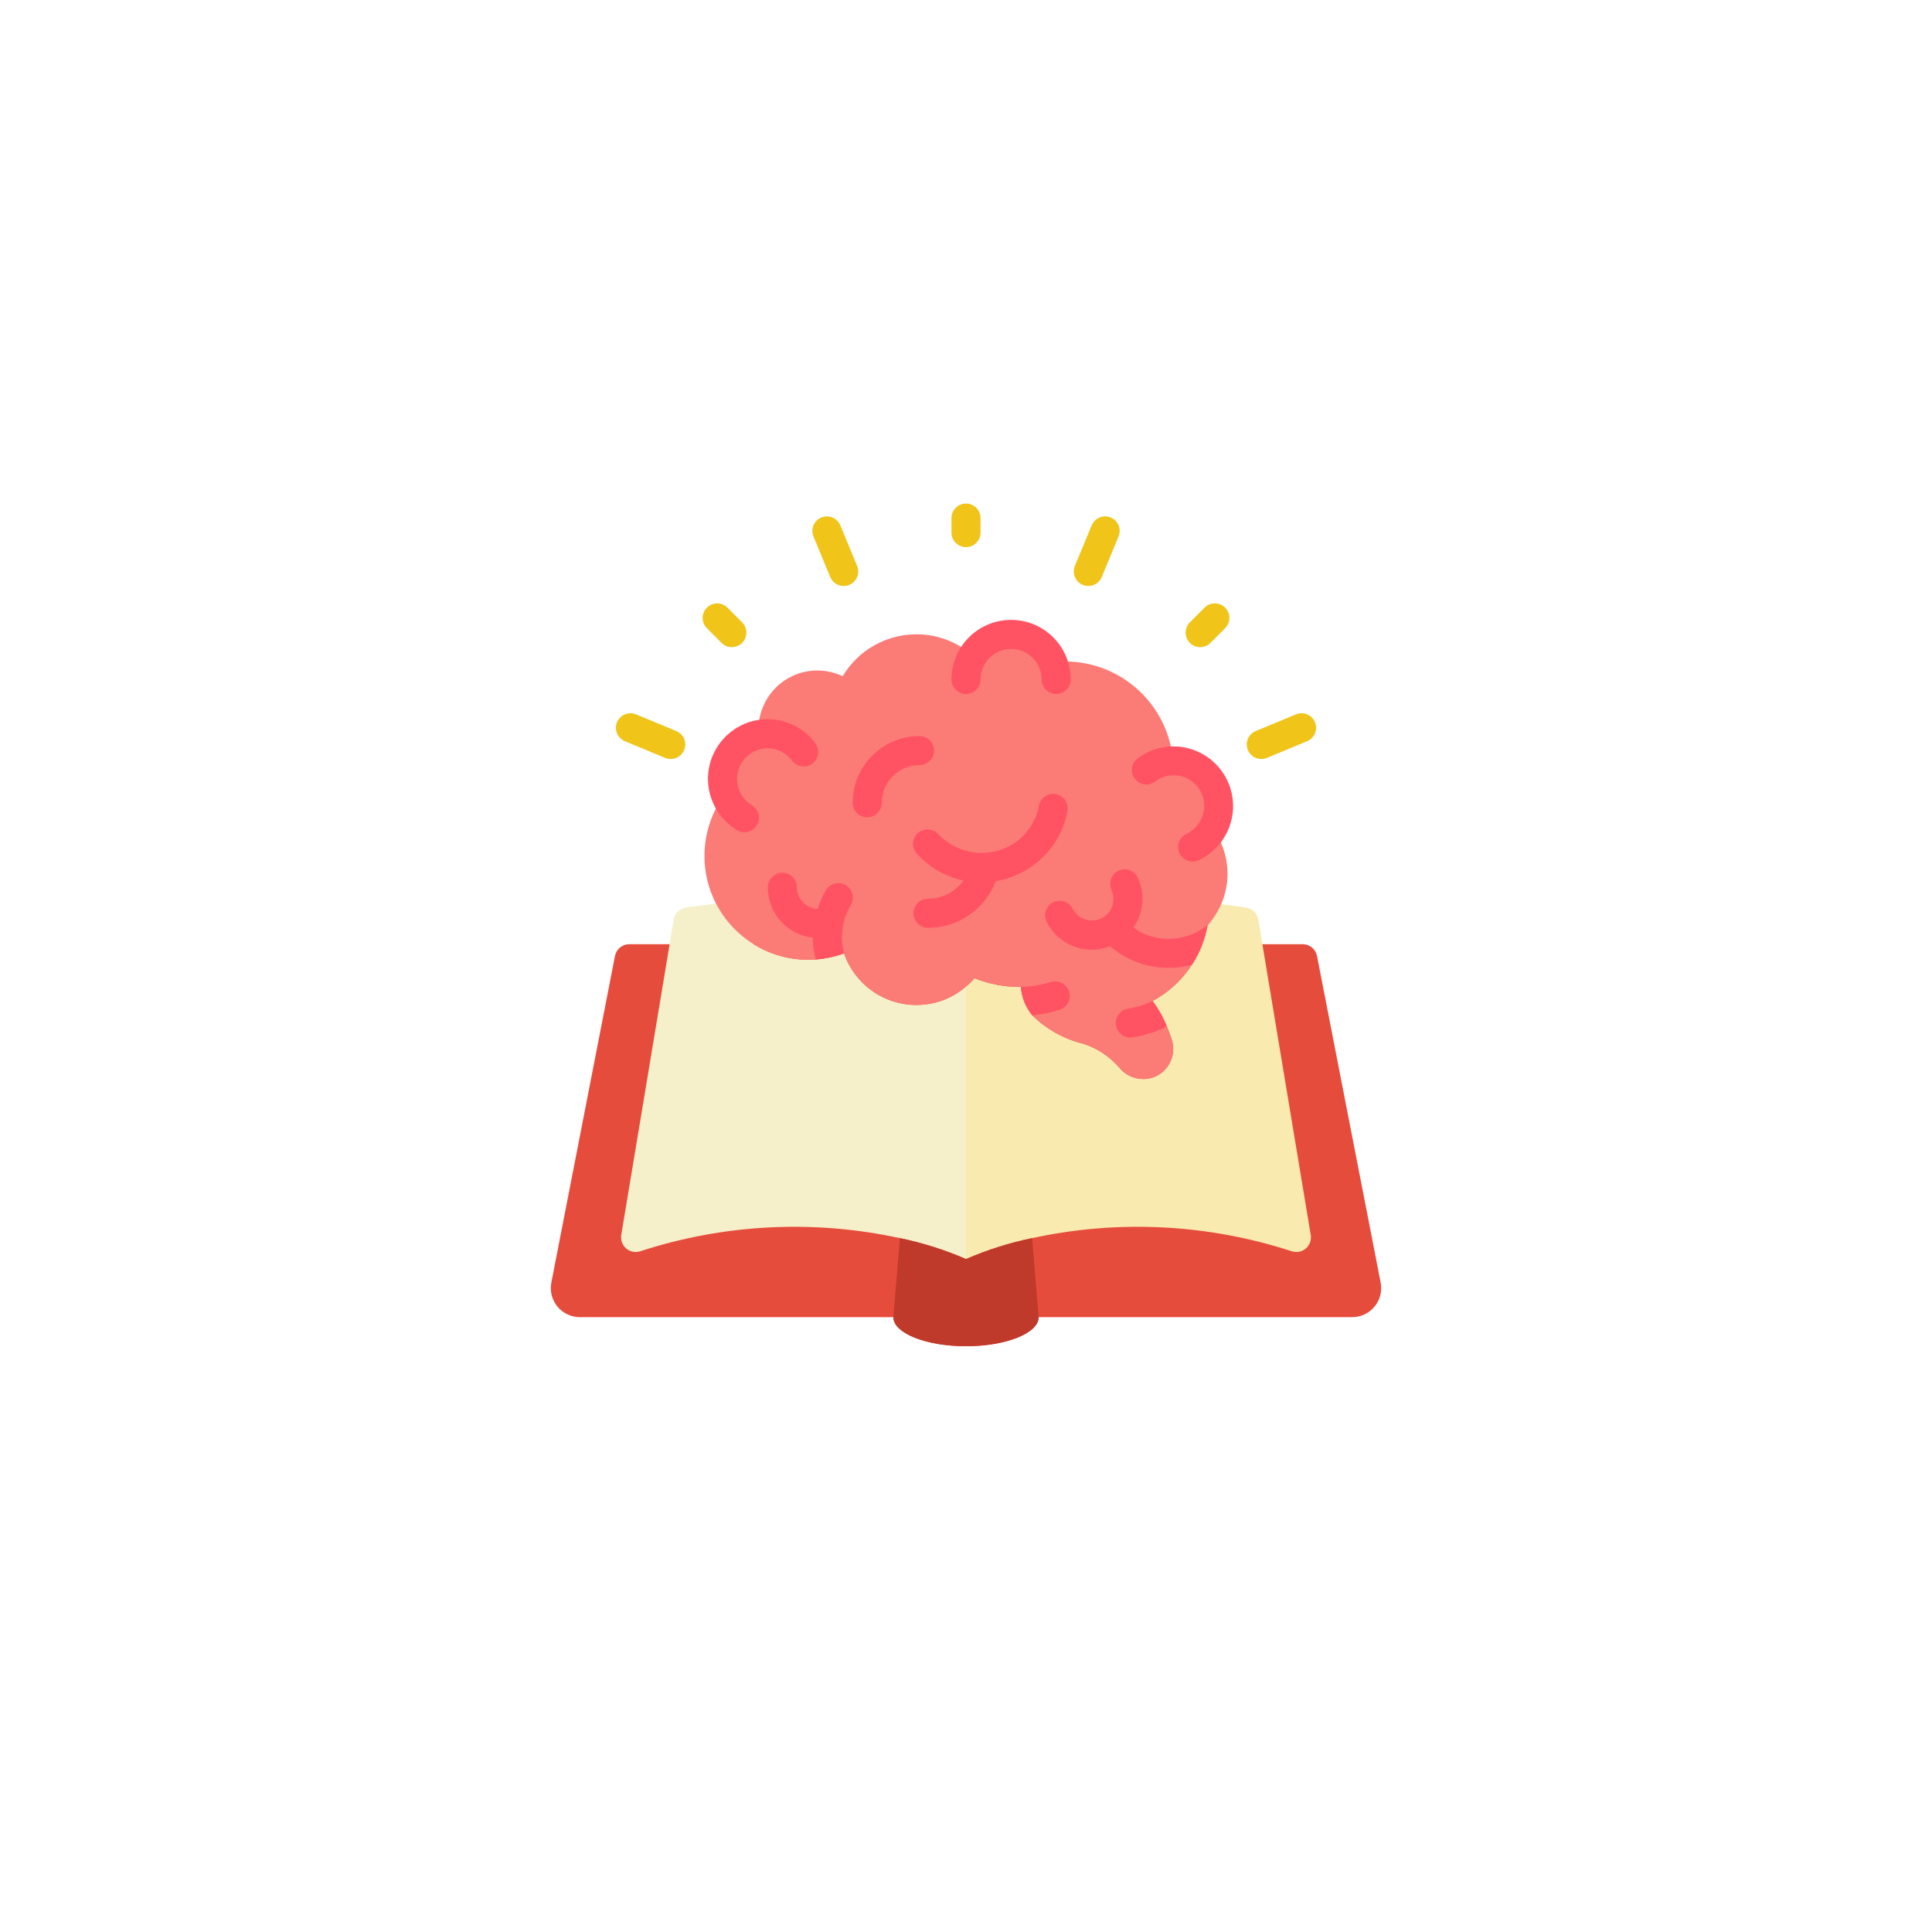 <svg width="188" height="188" viewBox="0 0 188 188" fill="none" xmlns="http://www.w3.org/2000/svg">
<g filter="url(#filter0_d)">
<rect x="36" y="32" width="116" height="116" rx="20" fill="white"/>
</g>
<g clip-path="url(#clip0)">
<path d="M65.159 91.88H61.228C60.552 91.882 59.971 92.362 59.843 93.025L53.65 124.808C53.49 125.638 53.709 126.496 54.248 127.148C54.788 127.799 55.59 128.175 56.436 128.172H86.931C86.931 129.728 90.098 131 94 131C97.902 131 101.069 129.728 101.069 128.172H131.565C132.41 128.175 133.213 127.799 133.752 127.148C134.291 126.496 134.51 125.638 134.35 124.808L128.157 93.025C128.029 92.362 127.448 91.882 126.772 91.88H65.159Z" fill="#E64C3C"/>
<path d="M94 95.995V122.517C91.932 121.619 89.776 120.937 87.567 120.481C79.172 118.656 70.442 119.1 62.275 121.768C61.805 121.911 61.295 121.803 60.924 121.481C60.554 121.159 60.375 120.669 60.451 120.184L65.159 91.88L65.555 89.491C65.656 88.885 66.135 88.412 66.742 88.318C67.704 88.176 68.693 88.035 69.683 87.922C71.41 91.28 74.87 93.392 78.646 93.393C78.901 93.393 79.141 93.379 79.381 93.365C80.323 93.291 81.25 93.092 82.138 92.771C82.141 92.801 82.151 92.83 82.167 92.856C83.225 95.819 86.033 97.795 89.179 97.79C90.951 97.796 92.664 97.158 94 95.995Z" fill="#F5EFCA"/>
<path d="M125.726 121.768C117.559 119.1 108.828 118.656 100.433 120.481C98.224 120.937 96.068 121.619 94 122.517V95.995C94.297 95.751 94.572 95.482 94.82 95.189C96.233 95.751 97.739 96.038 99.259 96.037H99.344C99.418 97.048 99.803 98.011 100.447 98.794C101.819 100.15 103.535 101.108 105.409 101.565C106.77 101.999 107.983 102.802 108.916 103.883C109.747 104.913 111.155 105.275 112.379 104.774C113.457 104.308 114.157 103.248 114.161 102.074C114.162 101.767 114.114 101.461 114.019 101.169C113.878 100.731 113.722 100.292 113.539 99.868C113.184 98.992 112.718 98.165 112.153 97.408C114.957 95.892 116.926 93.19 117.511 90.057C117.554 90 117.61 89.944 117.653 89.887C118.137 89.318 118.532 88.679 118.826 87.992C119.646 88.091 120.452 88.19 121.258 88.318C121.865 88.412 122.344 88.885 122.446 89.491L122.841 91.88L127.549 120.185C127.625 120.669 127.446 121.159 127.076 121.481C126.705 121.803 126.195 121.911 125.726 121.768Z" fill="#F9EAB0"/>
<path d="M101.069 128.172C101.069 129.728 97.902 131 94 131C90.098 131 86.931 129.728 86.931 128.172L87.567 120.481C89.776 120.937 91.932 121.619 94 122.517C96.069 121.619 98.224 120.937 100.433 120.481L101.069 128.172Z" fill="#C03A2B"/>
<path d="M119.448 85.038C119.447 86.055 119.235 87.061 118.826 87.992C118.532 88.679 118.137 89.318 117.653 89.887C117.61 89.943 117.554 90 117.511 90.056C116.926 93.19 114.957 95.892 112.153 97.408C112.719 98.165 113.184 98.992 113.539 99.868C113.723 100.292 113.878 100.731 114.019 101.169C114.115 101.461 114.162 101.767 114.161 102.074C114.157 103.248 113.457 104.308 112.379 104.774C111.155 105.275 109.747 104.913 108.916 103.883C107.983 102.802 106.77 101.999 105.409 101.565C103.535 101.108 101.819 100.15 100.447 98.794C99.803 98.011 99.418 97.048 99.344 96.037H99.259C97.739 96.038 96.233 95.75 94.82 95.189C94.572 95.482 94.297 95.751 94 95.995C92.664 97.158 90.951 97.796 89.179 97.79C86.033 97.795 83.225 95.819 82.167 92.856C82.151 92.83 82.141 92.801 82.138 92.771C81.25 93.092 80.323 93.291 79.382 93.365C79.141 93.379 78.901 93.393 78.646 93.393C74.825 93.39 71.333 91.232 69.621 87.815C67.91 84.399 68.273 80.309 70.559 77.248C70.389 76.786 70.303 76.297 70.305 75.805C70.296 73.716 71.764 71.911 73.811 71.493C73.819 71.486 73.829 71.481 73.839 71.479C73.825 71.31 73.811 71.14 73.811 70.956C73.809 70.172 73.973 69.396 74.292 68.68C75.194 66.594 77.25 65.243 79.523 65.245C80.38 65.24 81.227 65.434 81.997 65.81C83.502 63.276 86.232 61.723 89.179 61.724C91.201 61.717 93.155 62.457 94.665 63.802C95.531 62.404 97.108 61.609 98.747 61.743C100.386 61.878 101.813 62.918 102.44 64.439C102.844 64.394 103.25 64.37 103.656 64.368C109.134 64.377 113.693 68.579 114.147 74.038H114.189C115.354 74.038 116.471 74.502 117.293 75.327C118.116 76.152 118.576 77.27 118.572 78.435C118.569 79.197 118.375 79.946 118.006 80.612C118.945 81.897 119.45 83.447 119.448 85.038Z" fill="#FB7B76"/>
<path d="M94 53.241C93.219 53.241 92.586 52.608 92.586 51.828V50.414C92.586 49.633 93.219 49 94 49C94.781 49 95.414 49.633 95.414 50.414V51.828C95.414 52.608 94.781 53.241 94 53.241Z" fill="#F0C419"/>
<path d="M116.786 62.972C116.214 62.972 115.699 62.628 115.48 62.1C115.261 61.572 115.382 60.964 115.787 60.559L117.2 59.145C117.555 58.778 118.081 58.63 118.575 58.76C119.07 58.889 119.456 59.275 119.585 59.77C119.714 60.264 119.567 60.789 119.199 61.144L117.786 62.558C117.521 62.823 117.161 62.972 116.786 62.972Z" fill="#F0C419"/>
<path d="M71.214 62.972C70.839 62.972 70.479 62.823 70.214 62.558L68.8 61.144C68.433 60.789 68.286 60.264 68.415 59.77C68.544 59.275 68.93 58.889 69.425 58.76C69.919 58.63 70.445 58.778 70.8 59.145L72.213 60.559C72.618 60.964 72.739 61.572 72.52 62.1C72.301 62.628 71.786 62.972 71.214 62.972Z" fill="#F0C419"/>
<path d="M82.097 57.023C81.525 57.023 81.01 56.679 80.791 56.151L79.168 52.232C78.962 51.763 79.025 51.219 79.334 50.81C79.643 50.401 80.148 50.192 80.656 50.262C81.163 50.332 81.593 50.672 81.779 51.149L83.404 55.068C83.548 55.415 83.548 55.804 83.405 56.151C83.261 56.498 82.986 56.774 82.639 56.917C82.467 56.987 82.283 57.023 82.097 57.023Z" fill="#F0C419"/>
<path d="M105.903 57.023C105.717 57.023 105.533 56.986 105.361 56.916C105.015 56.772 104.739 56.497 104.596 56.15C104.453 55.804 104.453 55.414 104.596 55.068L106.221 51.149C106.407 50.672 106.837 50.332 107.344 50.262C107.852 50.192 108.357 50.401 108.666 50.81C108.975 51.219 109.038 51.763 108.832 52.232L107.209 56.151C106.99 56.679 106.475 57.023 105.903 57.023Z" fill="#F0C419"/>
<path d="M122.735 73.857C122.059 73.859 121.476 73.382 121.344 72.719C121.213 72.056 121.569 71.393 122.194 71.136L126.113 69.513C126.58 69.32 127.114 69.39 127.515 69.698C127.915 70.005 128.121 70.503 128.055 71.004C127.989 71.505 127.661 71.932 127.194 72.125L123.277 73.749C123.105 73.82 122.921 73.857 122.735 73.857Z" fill="#F0C419"/>
<path d="M65.265 73.857C65.079 73.857 64.895 73.82 64.723 73.749L60.806 72.125C60.339 71.932 60.011 71.505 59.945 71.004C59.879 70.503 60.085 70.005 60.486 69.698C60.886 69.39 61.421 69.32 61.887 69.513L65.806 71.136C66.432 71.393 66.788 72.056 66.656 72.719C66.524 73.382 65.941 73.859 65.265 73.857Z" fill="#F0C419"/>
<path d="M117.653 89.887C117.611 89.944 117.554 90 117.512 90.057C117.262 91.418 116.743 92.716 115.985 93.874C115.244 94.084 114.478 94.189 113.708 94.185C112.307 94.181 110.927 93.847 109.679 93.209C109.088 92.893 108.534 92.514 108.025 92.078C107.461 92.297 106.862 92.412 106.258 92.418C104.39 92.427 102.68 91.375 101.847 89.703C101.619 89.251 101.651 88.712 101.928 88.289C102.206 87.866 102.689 87.624 103.194 87.653C103.699 87.682 104.15 87.979 104.377 88.431C104.657 88.967 105.151 89.358 105.737 89.507C106.323 89.655 106.945 89.547 107.445 89.208C108.011 88.822 108.349 88.182 108.35 87.498C108.352 87.17 108.28 86.846 108.138 86.55C107.853 85.867 108.144 85.079 108.805 84.745C109.466 84.411 110.273 84.644 110.655 85.278C110.998 85.967 111.178 86.727 111.178 87.498C111.166 88.486 110.856 89.447 110.287 90.254C110.513 90.41 110.739 90.566 110.966 90.693C111.814 91.129 112.754 91.357 113.708 91.357C115.159 91.365 116.562 90.842 117.653 89.887Z" fill="#FF5364"/>
<path d="M100.362 84.336C102.194 83.075 103.453 81.141 103.867 78.956C103.972 78.455 103.799 77.937 103.414 77.6C103.03 77.264 102.493 77.161 102.011 77.332C101.529 77.502 101.177 77.92 101.09 78.424C100.813 79.882 99.972 81.172 98.749 82.013C96.397 83.598 93.242 83.238 91.307 81.165C90.78 80.587 89.885 80.546 89.307 81.073C88.729 81.599 88.688 82.495 89.214 83.072C90.414 84.397 91.999 85.311 93.746 85.685C92.954 86.798 91.671 87.458 90.304 87.455C89.524 87.455 88.891 88.088 88.891 88.869C88.891 89.65 89.524 90.283 90.304 90.283C93.231 90.294 95.857 88.487 96.891 85.749C98.139 85.541 99.324 85.059 100.362 84.336Z" fill="#FF5364"/>
<path d="M113.539 99.868C112.5 100.399 111.383 100.761 110.231 100.943C110.156 100.954 110.08 100.959 110.004 100.957C109.26 100.964 108.637 100.392 108.581 99.649C108.525 98.907 109.055 98.248 109.792 98.143C110.612 98.019 111.408 97.772 112.153 97.408C112.719 98.165 113.184 98.992 113.539 99.868Z" fill="#FF5364"/>
<path d="M82.04 90C81.968 90.397 81.93 90.799 81.926 91.202C81.924 91.732 81.995 92.26 82.138 92.771C81.25 93.092 80.323 93.291 79.382 93.365C79.201 92.672 79.106 91.96 79.099 91.244C76.609 90.973 74.721 88.872 74.716 86.367C74.711 85.579 75.343 84.935 76.13 84.924C76.503 84.922 76.862 85.069 77.127 85.331C77.392 85.594 77.542 85.951 77.544 86.324V86.367C77.565 87.484 78.449 88.393 79.565 88.445C79.761 87.807 80.031 87.195 80.371 86.621C80.561 86.297 80.874 86.063 81.238 85.973C81.603 85.882 81.989 85.943 82.308 86.14C82.973 86.551 83.187 87.419 82.789 88.091C82.43 88.679 82.176 89.325 82.04 90Z" fill="#FF5364"/>
<path d="M103.063 98.271C102.213 98.543 101.336 98.718 100.447 98.794C99.803 98.011 99.418 97.048 99.344 96.037C99.481 96.04 99.618 96.035 99.754 96.023C100.594 95.969 101.424 95.818 102.228 95.57C102.716 95.403 103.256 95.515 103.638 95.861C104.019 96.208 104.182 96.734 104.062 97.236C103.943 97.737 103.559 98.134 103.063 98.271Z" fill="#FF5364"/>
<path d="M90.89 73.034C90.89 72.254 90.257 71.621 89.476 71.621C85.886 71.625 82.977 74.534 82.973 78.124C82.973 78.905 83.606 79.538 84.386 79.538C85.167 79.538 85.8 78.905 85.8 78.124C85.8 77.149 86.188 76.214 86.877 75.525C87.566 74.836 88.501 74.448 89.476 74.448C90.257 74.448 90.89 73.815 90.89 73.034Z" fill="#FF5364"/>
<path d="M72.437 80.984C72.18 80.985 71.928 80.914 71.709 80.781C70.543 80.077 69.661 78.987 69.216 77.7C69.001 77.088 68.892 76.444 68.893 75.796C68.893 72.592 71.485 69.992 74.689 69.982C76.525 69.975 78.254 70.847 79.339 72.328C79.64 72.733 79.702 73.269 79.502 73.733C79.301 74.196 78.868 74.518 78.367 74.576C77.865 74.634 77.37 74.42 77.069 74.014C76.514 73.258 75.632 72.813 74.695 72.815C73.357 72.823 72.187 73.719 71.831 75.01C71.476 76.3 72.022 77.669 73.168 78.36C73.713 78.688 73.972 79.339 73.801 79.951C73.631 80.564 73.073 80.987 72.437 80.986V80.984Z" fill="#FF5364"/>
<path d="M102.776 67.536C101.995 67.536 101.362 66.903 101.362 66.123C101.362 64.48 100.03 63.149 98.388 63.149C96.746 63.149 95.414 64.48 95.414 66.123C95.414 66.903 94.781 67.536 94 67.536C93.219 67.536 92.586 66.903 92.586 66.123C92.586 62.918 95.184 60.321 98.388 60.321C101.592 60.321 104.189 62.918 104.189 66.123C104.189 66.497 104.04 66.857 103.775 67.122C103.51 67.387 103.151 67.536 102.776 67.536Z" fill="#FF5364"/>
<path d="M116.037 83.837C115.38 83.831 114.815 83.373 114.671 82.733C114.528 82.092 114.844 81.437 115.435 81.151C115.998 80.886 116.466 80.454 116.773 79.913C117.493 78.687 117.243 77.123 116.177 76.183C115.111 75.243 113.528 75.19 112.402 76.057C111.777 76.526 110.891 76.399 110.423 75.774C109.954 75.15 110.081 74.264 110.705 73.795C111.695 73.046 112.9 72.637 114.141 72.63C116.872 72.612 119.248 74.498 119.85 77.162C120.451 79.826 119.116 82.55 116.642 83.707C116.453 83.795 116.246 83.84 116.037 83.837Z" fill="#FF5364"/>
</g>
<defs>
<filter id="filter0_d" x="0" y="0" width="188" height="188" filterUnits="userSpaceOnUse" color-interpolation-filters="sRGB">
<feFlood flood-opacity="0" result="BackgroundImageFix"/>
<feColorMatrix in="SourceAlpha" type="matrix" values="0 0 0 0 0 0 0 0 0 0 0 0 0 0 0 0 0 0 127 0"/>
<feOffset dy="4"/>
<feGaussianBlur stdDeviation="18"/>
<feColorMatrix type="matrix" values="0 0 0 0 0.958 0 0 0 0 0.958 0 0 0 0 0.958 0 0 0 1 0"/>
<feBlend mode="normal" in2="BackgroundImageFix" result="effect1_dropShadow"/>
<feBlend mode="normal" in="SourceGraphic" in2="effect1_dropShadow" result="shape"/>
</filter>
<clipPath id="clip0">
<rect width="82" height="82" fill="white" transform="translate(53 49)"/>
</clipPath>
</defs>
</svg>
